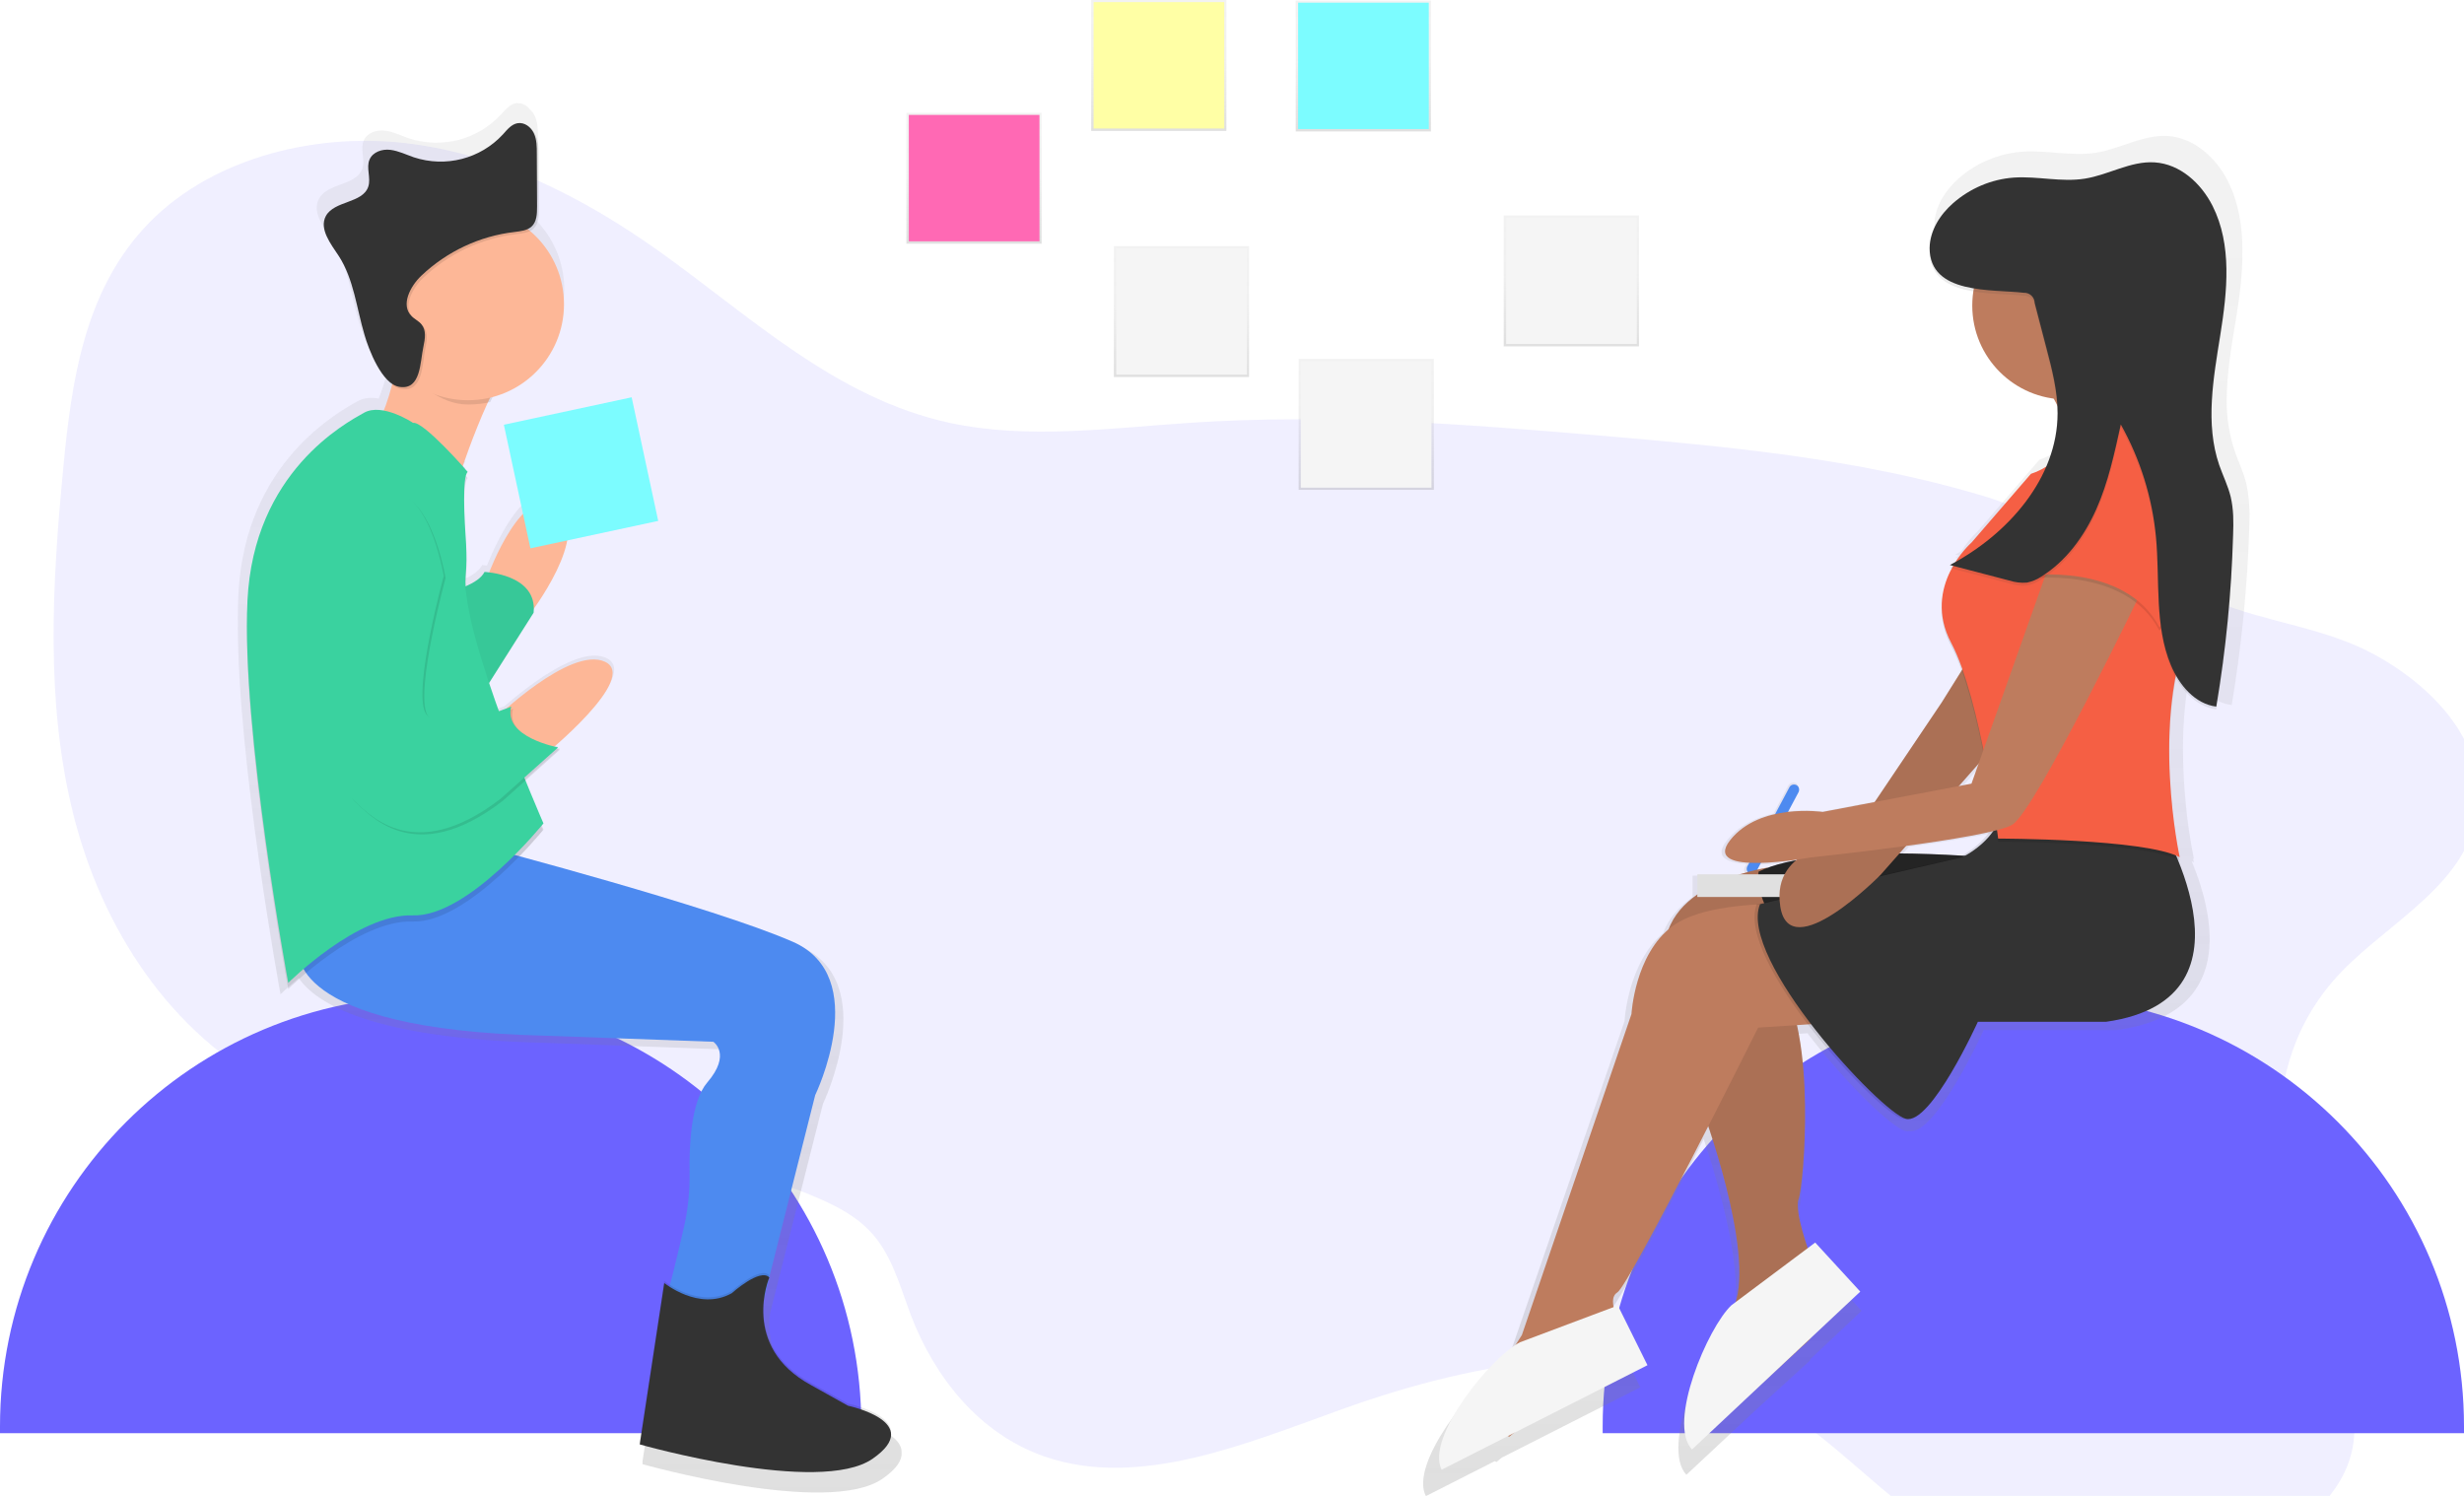 <?xml version="1.0" encoding="utf-8"?>
<!-- Generator: Adobe Illustrator 19.0.0, SVG Export Plug-In . SVG Version: 6.00 Build 0)  -->
<svg version="1.1" id="_x33_416c49e-7809-4f77-9c53-dfa2ddd3cb64"
	 xmlns="http://www.w3.org/2000/svg" xmlns:xlink="http://www.w3.org/1999/xlink" x="0px" y="0px" viewBox="156 117 924 561"
	 style="enable-background:new 156 117 924 561;" xml:space="preserve">
<style type="text/css">
	.st0{opacity:0.1;fill:#6C63FF;enable-background:new    ;}
	.st1{fill:#6C63FF;}
	.st2{fill:url(#SVGID_1_);}
	.st3{fill:#F5F5F5;}
	.st4{fill:url(#SVGID_2_);}
	.st5{fill:url(#SVGID_3_);}
	.st6{fill:url(#SVGID_4_);}
	.st7{fill:#7CFCFF;}
	.st8{fill:url(#SVGID_5_);}
	.st9{fill:#FFFFA5;}
	.st10{fill:url(#SVGID_6_);}
	.st11{fill:#FF69B4;}
	.st12{fill:url(#SVGID_7_);}
	.st13{fill:#FDB797;}
	.st14{fill:#4D8AF0;}
	.st15{opacity:0.1;enable-background:new    ;}
	.st16{fill:#333333;}
	.st17{fill:#3AD29F;}
	.st18{opacity:5.000000e-002;enable-background:new    ;}
	.st19{fill:url(#SVGID_8_);}
	.st20{fill:#BE7C5E;}
	.st21{opacity:0.3;enable-background:new    ;}
	.st22{fill:#E0E0E0;}
	.st23{fill:#F55F44;}
	.st24{opacity:0.1;fill:#333333;enable-background:new    ;}
</style>
<path class="st0" d="M1031,484.8c-32,36.9-21.4,89.6-2.9,131.6c6.2,14.1,13.2,28.9,10,44.2c-3.9,18.7-22.3,32.7-41.5,40.3
	c-34.9,13.9-76.1,11.7-107.4-5.8c-26.9-15.1-45.9-40.2-73.4-54.6c-46-24.1-105.7-13.3-156.8,5.1c-36.2,13-75.9,29.8-111.1,17.7
	c-24.8-8.5-41.5-30-50.3-53c-4.2-11.1-7.2-23.2-15.7-31.9c-5-5.2-11.7-8.8-18.5-11.8c-62.4-27.5-142.6-10.3-203.1-41
	c-40.8-20.7-66.2-60.9-76.8-103.2c-10.6-42.3-7.9-86.9-3.7-130.7c3-31.2,7.7-64.4,30-88.9c23.5-25.9,63-36.2,98.3-32.1
	c35.3,4.1,66.9,20.6,94.6,40.2c34.6,24.6,66.5,55.4,109.5,64.7c29.3,6.3,60.5,1.9,91-0.1c51-3.3,101.7,0.5,152.2,4.8
	c48.3,4.1,97,8.7,142.7,22.2c32.4,9.6,58,27.6,88.5,40c19.9,8.1,41.7,9.9,60.4,20.3c23.1,12.8,43.9,35.5,37.2,62.8
	C1077.6,451.6,1047.9,465.2,1031,484.8z"/>
<title>brainstorming</title>
<path class="st1" d="M918.5,490.5L918.5,490.5c89.2,0,161.5,72.3,161.5,161.5v2.5l0,0H757l0,0V652
	C757,562.8,829.3,490.5,918.5,490.5z"/>
<path class="st1" d="M317.5,490.5L317.5,490.5c89.2,0,161.5,72.3,161.5,161.5v2.5l0,0H156l0,0V652
	C156,562.8,228.3,490.5,317.5,490.5L317.5,490.5z"/>
<linearGradient id="SVGID_1_" gradientUnits="userSpaceOnUse" x1="599.09" y1="539.54" x2="599.09" y2="588.63" gradientTransform="matrix(1 0 0 -1 0 797.92)">
	<stop  offset="0" style="stop-color:#808080;stop-opacity:0.25"/>
	<stop  offset="0.54" style="stop-color:#808080;stop-opacity:0.12"/>
	<stop  offset="1" style="stop-color:#808080;stop-opacity:0.1"/>
</linearGradient>
<rect x="573.7" y="209.3" class="st2" width="50.7" height="49.1"/>
<rect x="574.6" y="210.1" class="st3" width="49" height="47.4"/>
<linearGradient id="SVGID_2_" gradientUnits="userSpaceOnUse" x1="668.33" y1="497.23" x2="668.33" y2="546.32" gradientTransform="matrix(1 0 0 -1 0 797.92)">
	<stop  offset="0" style="stop-color:#808080;stop-opacity:0.25"/>
	<stop  offset="0.54" style="stop-color:#808080;stop-opacity:0.12"/>
	<stop  offset="1" style="stop-color:#808080;stop-opacity:0.1"/>
</linearGradient>
<rect x="643" y="251.6" class="st4" width="50.7" height="49.1"/>
<rect x="643.8" y="252.5" class="st3" width="49" height="47.4"/>
<linearGradient id="SVGID_3_" gradientUnits="userSpaceOnUse" x1="745.27" y1="551.08" x2="745.27" y2="600.17" gradientTransform="matrix(1 0 0 -1 0 797.92)">
	<stop  offset="0" style="stop-color:#808080;stop-opacity:0.25"/>
	<stop  offset="0.54" style="stop-color:#808080;stop-opacity:0.12"/>
	<stop  offset="1" style="stop-color:#808080;stop-opacity:0.1"/>
</linearGradient>
<rect x="719.9" y="197.8" class="st5" width="50.7" height="49.1"/>
<rect x="720.8" y="198.6" class="st3" width="49" height="47.4"/>
<linearGradient id="SVGID_4_" gradientUnits="userSpaceOnUse" x1="667.26" y1="631.66" x2="667.26" y2="680.75" gradientTransform="matrix(1 0 0 -1 0 797.92)">
	<stop  offset="0" style="stop-color:#808080;stop-opacity:0.25"/>
	<stop  offset="0.54" style="stop-color:#808080;stop-opacity:0.12"/>
	<stop  offset="1" style="stop-color:#808080;stop-opacity:0.1"/>
</linearGradient>
<rect x="641.9" y="117.2" class="st6" width="50.7" height="49.1"/>
<rect x="642.8" y="118" class="st7" width="49" height="47.4"/>
<linearGradient id="SVGID_5_" gradientUnits="userSpaceOnUse" x1="590.54" y1="631.87" x2="590.54" y2="680.96" gradientTransform="matrix(1 0 0 -1 0 797.92)">
	<stop  offset="0" style="stop-color:#808080;stop-opacity:0.25"/>
	<stop  offset="0.54" style="stop-color:#808080;stop-opacity:0.12"/>
	<stop  offset="1" style="stop-color:#808080;stop-opacity:0.1"/>
</linearGradient>
<rect x="565.2" y="117" class="st8" width="50.7" height="49.1"/>
<rect x="566.1" y="117.8" class="st9" width="49" height="47.4"/>
<linearGradient id="SVGID_6_" gradientUnits="userSpaceOnUse" x1="521.29" y1="589.55" x2="521.29" y2="638.64" gradientTransform="matrix(1 0 0 -1 0 797.92)">
	<stop  offset="0" style="stop-color:#808080;stop-opacity:0.25"/>
	<stop  offset="0.54" style="stop-color:#808080;stop-opacity:0.12"/>
	<stop  offset="1" style="stop-color:#808080;stop-opacity:0.1"/>
</linearGradient>
<rect x="495.9" y="159.3" class="st10" width="50.7" height="49.1"/>
<rect x="496.8" y="160.1" class="st11" width="49" height="47.4"/>
<linearGradient id="SVGID_7_" gradientUnits="userSpaceOnUse" x1="507.421" y1="-48.249" x2="507.421" y2="472.781" gradientTransform="matrix(1 0 0 -1 -138 628.44)">
	<stop  offset="0" style="stop-color:#808080;stop-opacity:0.25"/>
	<stop  offset="0.54" style="stop-color:#808080;stop-opacity:0.12"/>
	<stop  offset="1" style="stop-color:#808080;stop-opacity:0.1"/>
</linearGradient>
<path class="st12" d="M477.2,650.2l-14.2-7.9c-14.9-8.1-18.4-19.6-18.5-28.4c0-1.5,0.1-3,0.3-4.5l19.8-78.4c0,0,22.1-45.8-8.7-59.2
	c-23.7-10.3-80.6-26.3-105.6-33.1c5.6-5.8,9.3-10.3,9.3-10.3l-0.7-1.5l0.7-0.8c0,0-2.9-6.7-6.9-16.6l13.3-11.8c0,0-0.5-0.1-1.3-0.3
	l0.5-0.5c0,0-0.5-0.1-1.4-0.3c9.3-8.1,30.2-27.9,19.6-32.8c-10.2-4.8-29.6,10.6-38.3,18.1c-0.7,0.3-1.6,0.6-2.6,0.9
	c-1.3-3.7-2.6-7.4-3.9-11.1l17.1-26.9c0-0.5,0.1-1,0.1-1.5c5.3-7.4,20.6-31,9.4-39.6c-12.4-9.5-24.7,20.7-26.6,25.4
	c-1.1-0.1-1.8-0.2-1.8-0.2c-1.2,2.5-4.4,4.3-7.2,5.5c0-0.2,0-0.5,0-0.7c0-0.2,0-0.6,0-0.9c0.3-3,0.4-6,0.3-9.1c0-1.8,0-3.6-0.1-5.4
	c-0.3-4.8-0.7-11-0.7-16.4c0-4.9,0.4-8.6,1.4-9.4l-0.8-0.8c0.1-0.6,0.4-1.1,0.8-1.5c0,0-0.8-0.9-2.1-2.3c2.3-6.6,5.8-16.2,9.7-24.5
	l0.8-0.2c0.3-0.6,0.6-1.2,0.9-1.8c19.8-5.1,31.8-25.4,26.6-45.2c-1.9-7.4-6.1-14-11.9-19c0.4-0.2,0.8-0.5,1.2-0.8
	c2-1.9,2.1-5,2.1-7.7c0-6.8,0-13.7-0.1-20.5c0-2.6,0-5.4-1.2-7.8c-0.5-1-1.1-1.8-1.9-2.5c-1.2-1.6-3.2-2.4-5.1-2.2
	c-2.4,0.4-4,2.5-5.7,4.3c-8.7,9.4-22.2,12.9-34.4,8.9c-3-1-5.9-2.5-9-2.9s-6.8,0.8-8,3.7c-1.4,3.2,0.6,7.1-0.5,10.5
	c-2.2,6.5-13.1,5.3-16.3,11.4c-2.7,5.1,1.9,10.7,5,15.5c5.8,9,6.9,20.1,9.9,30.4c1.2,4.2,4.6,13.5,9.3,17.8c0.4,0.5,0.9,0.9,1.4,1.3
	c-0.9,3.4-1.9,6.7-3.2,9.9c-2.6-0.6-5.3-0.3-7.6,0.8c-7.1,4-42.6,22.9-45,72.6c-0.2,3.4-0.2,7-0.2,10.9c-0.2,51.6,16,139.1,16,139.1
	s2.6-2.6,6.8-6.1c6.4,9.3,27,22.7,91.9,24.3l65.5,2.4c0,0,7.1,4.7-2.4,15.8c-6.2,7.3-7,24-6.8,34.7c0.1,7.2-0.6,14.5-2.2,21.5
	c-1.7,7.4-3.8,16.5-5.3,22c-0.8-0.5-1.5-1-2.3-1.6l-9.5,62.4h0.1l-0.1,0.8c0,0,69.5,19.7,90,5.5c5.5-3.8,7.4-7.1,7.2-9.8
	C494.4,653.8,477.2,650.2,477.2,650.2z"/>
<path class="st13" d="M306.3,244.2c0,0-3.8,33.7-16.1,40.6s36.8,14.5,36.8,14.5s13.8-43.7,23-47.5S306.3,244.2,306.3,244.2z"/>
<path class="st13" d="M339.2,332.3c0,0,13-35.2,26-25.3c13,10-10.7,40.6-10.7,40.6L339.2,332.3z"/>
<path class="st14" d="M268,473.2c0,0-5.4,29.9,91.9,32.2l63.6,2.3c0,0,6.9,4.6-2.3,15.3c-6,7-6.8,23.3-6.6,33.7
	c0.1,7-0.6,14-2.2,20.9c-2.4,10.3-5.6,24-6.6,25.9c-1.5,3.1,36,3.1,36,3.1l19.9-78.9c0,0,21.5-44.4-8.4-57.5s-114.2-35.2-114.2-35.2
	L268,473.2z"/>
<path class="st15" d="M430.4,601.2c0,0,10.7-9.6,14.1-5.9c0,0-11.1,25.9,15.7,40.4l13.8,7.7c0,0,29.1,6.1,9.2,19.9
	s-87.3-5.4-87.3-5.4l9.2-60.5C405.1,597.4,418.1,608.1,430.4,601.2z"/>
<path class="st16" d="M430.4,602c0,0,10.7-9.6,14.1-5.9c0,0-11.1,25.9,15.7,40.4l13.8,7.7c0,0,29.1,6.1,9.2,19.9s-87.3-5.4-87.3-5.4
	l9.2-60.5C405.1,598.1,418.1,608.9,430.4,602z"/>
<path class="st17" d="M326.2,338.4c0,0,9.2-2.3,11.5-6.9c0,0,19.9,0.8,18.4,15.3l-19.9,31.4L326.2,338.4z"/>
<path class="st18" d="M326.2,338.4c0,0,9.2-2.3,11.5-6.9c0,0,19.9,0.8,18.4,15.3l-19.9,31.4L326.2,338.4z"/>
<path class="st15" d="M310.9,277.9c0,0-11.5-7.7-18.4-3.8s-41.4,22.2-43.7,70.5c-2.3,48.2,15.3,143.3,15.3,143.3s26-26,46.7-25.3
	s49-34.5,49-34.5s-31-70.7-29.2-92.8c0.4-3.9,0.4-7.8,0.2-11.7c-0.7-9.9-1.5-25.7,0.6-27.3C331.5,296.3,314.7,277.1,310.9,277.9z"/>
<path class="st17" d="M310.9,275.6c0,0-11.5-7.7-18.4-3.8s-41.4,22.2-43.7,70.5c-2.3,48.3,15.3,143.3,15.3,143.3s26-26,46.7-25.3
	s49-34.5,49-34.5s-31-70.7-29.2-92.8c0.4-3.9,0.4-7.8,0.2-11.7c-0.7-9.9-1.5-25.7,0.6-27.3C331.5,294,314.7,274.8,310.9,275.6z"/>
<path class="st13" d="M341.5,386.7c0,0,28.4-27.6,41.4-21.5c13,6.1-23,35.2-23,35.2L341.5,386.7z"/>
<path class="st15" d="M274.1,336.1c0,0,9.2,76.6,14.6,81.2c5.4,4.6,22.2,26,55.9,0l21.4-19.2c0,0-20.7-3.8-17.6-15.3
	c0,0-27.6,11.5-32.2,2.3s6.9-51.3,6.9-51.3s-6.1-37.5-23.8-30.7S274.1,336.1,274.1,336.1z"/>
<path class="st17" d="M273.3,335.3c0,0,9.2,76.6,14.6,81.2c5.4,4.6,22.2,26,55.9,0l21.5-19.2c0,0-20.7-3.8-17.6-15.3
	c0,0-27.6,11.5-32.2,2.3s6.9-51.3,6.9-51.3s-6.1-37.6-23.8-30.7C281,309.3,273.3,335.3,273.3,335.3z"/>
<path class="st15" d="M306.3,245.7c0,0,0.9,1.1-0.4,7.3c6.6,7.5,14.9,15.7,25.7,15.7c2.8,0,5.5-0.3,8.2-0.9
	c3.5-7.2,7.1-13.1,10.2-14.4C359.1,249.5,306.3,245.7,306.3,245.7z"/>
<circle class="st13" cx="331.5" cy="231.1" r="36"/>
<path class="st15" d="M315.5,247.7c0.6-2.8,1.1-6-0.7-8.2c-1-1.3-2.7-2-3.8-3.2c-4.1-4.1-0.5-11.1,3.7-15.1
	c9.6-9.1,21.9-14.9,35-16.4c2.2-0.3,4.6-0.5,6.3-2c2-1.8,2.1-4.8,2.1-7.5l-0.1-19.9c0-2.6,0-5.2-1.1-7.6s-3.5-4.2-6.1-3.8
	c-2.3,0.4-3.9,2.4-5.5,4.2c-8.5,9.2-21.5,12.5-33.4,8.6c-2.9-1-5.7-2.4-8.8-2.8s-6.6,0.8-7.8,3.6c-1.4,3.1,0.6,6.9-0.5,10.2
	c-2.1,6.3-12.7,5.2-15.9,11c-2.6,4.9,1.8,10.4,4.9,15.1c5.6,8.7,6.6,19.5,9.6,29.5c1.5,5.3,6.5,18.6,13.2,19.5
	C314.7,264.1,314.3,253.6,315.5,247.7z"/>
<path class="st16" d="M314.8,246.9c0.6-2.8,1.1-6-0.7-8.2c-1-1.3-2.7-2-3.8-3.2c-4.1-4.1-0.5-11.1,3.7-15.1
	c9.6-9.1,21.9-14.9,35-16.4c2.2-0.3,4.6-0.5,6.3-2c2-1.8,2.1-4.8,2.1-7.5l-0.1-19.9c0-2.6,0-5.2-1.1-7.6s-3.5-4.2-6.1-3.8
	c-2.3,0.4-3.9,2.4-5.5,4.2c-8.5,9.2-21.5,12.5-33.4,8.6c-2.9-1-5.7-2.4-8.8-2.8s-6.6,0.8-7.8,3.6c-1.4,3.1,0.6,6.9-0.5,10.2
	c-2.1,6.3-12.7,5.2-15.9,11c-2.6,4.9,1.8,10.4,4.9,15.1c5.6,8.7,6.6,19.5,9.6,29.5c1.5,5.3,6.5,18.6,13.2,19.5
	C313.9,263.3,313.5,252.8,314.8,246.9z"/>
<rect x="349.5" y="270.9" transform="matrix(-0.978 0.21 -0.21 -0.978 801.527 503.902)" class="st7" width="49" height="47.4"/>
<linearGradient id="SVGID_8_" gradientUnits="userSpaceOnUse" x1="982.558" y1="-49.55" x2="982.558" y2="460.41" gradientTransform="matrix(1 0 0 -1 -138 628.44)">
	<stop  offset="0" style="stop-color:#808080;stop-opacity:0.25"/>
	<stop  offset="0.54" style="stop-color:#808080;stop-opacity:0.12"/>
	<stop  offset="1" style="stop-color:#808080;stop-opacity:0.1"/>
</linearGradient>
<path class="st19" d="M998.4,298.5c-1-4.3-3-8.2-4.4-12.4c-2-6-3-12.3-3-18.6c0-10.3,1.8-20.7,3.5-30.9c1.4-8.5,2.5-17.3,2.4-25.9
	c0-8.9-1.4-17.7-5.4-25.7c-4.4-8.8-12.7-16.3-22.5-17c-9.3-0.6-18,4.9-27.2,6.3s-18.4-1.1-27.6-0.4c-8.8,0.7-17.1,4.2-23.7,10
	c-5,4.5-9.1,10.7-9.1,17.5c0,0.3,0,0.5,0,0.7s0,0.3,0,0.5c-0.1,10.4,7.8,14.1,16.8,15.7c-3,20,10.8,38.7,30.8,41.7
	c0.2,0,0.4,0.1,0.6,0.1c0.4,0.8,0.9,1.6,1.3,2.4c0.1,1.3,0.2,2.6,0.2,3.8c-0.1,7-1.6,13.9-4.4,20.3c-1.9,1.2-3.8,2.1-5.9,2.8
	l-23.2,26.9c-2.3,2.2-4.4,4.7-6.1,7.4c-0.8,0.4-1.5,0.9-2.3,1.3l1.3,0.3l-0.1,0.2l-1.2,0.7l0.8,0.2c-2.6,4.8-4,10.1-3.9,15.6
	c0,5.1,1.2,10.1,3.7,14.6c1.6,3.1,3,6.3,4.1,9.6l-7.8,12.4l-26.3,38.9l-20.2,3.8c-4.5-0.5-9.1-0.5-13.6,0l4.2-7.9
	c0.5-1,0.1-2.2-0.8-2.7s-2.2-0.1-2.7,0.8c0,0,0,0.1-0.1,0.1l-5.5,10.5c-6.3,1.4-12.9,4.3-17.5,10.1c-5,6.3,0,8.4,7.4,8.8l-0.8,1.4
	c-0.3,0.7-0.2,1.5,0.3,2.1c-0.9,0.3-2,0.5-3,0.9h-16.8v8c-4.8,3.4-8.9,7.8-11,13.5c-13.4,11.4-14.5,33.1-14.5,33.1L722,625.5
	c0,0-0.9,1.4-2.3,3.7c-11.8,7.5-35.2,36.8-29,48.9l0,0l25.8-13.1l0.7,0.3l1.9-1.6l52-26.4L759.5,614l-1.6,0.6
	c-0.5-2.3-0.3-4.5,1.5-5.6c2.8-1.8,20.9-36.2,35.5-64.8c5.1,15.3,15.8,50.9,10.8,68.2l-1.9,1.4c-9.1,8.5-25.1,46-15.4,56.3l0,0
	l26.1-24.4l20.1-18.3l0.4-0.8l19.1-18l-17.6-19.1l-2.7,2c-1.6-4.7-4.9-15.3-3.5-19.1s5.1-41.7-0.6-67.6l4.1-0.3
	c14.4,18.8,31.7,35.5,36.8,36.7c0.5,0.1,1,0.1,1.5,0c9.8,1.6,27.8-37.9,27.8-37.9h50.1c44.1-6.3,36.8-41.8,27.9-63.3
	c0.3,0.1,0.5,0.3,0.8,0.4c0,0-0.1-0.5-0.3-1.4l0.3,0.1c-2.7-13.5-4-27.3-4.1-41.1c0-9.6,0.8-19.2,2.6-28.7
	c3.5,6.1,8.9,11.3,15.7,12.1c3.7-22.2,5.9-44.5,6.6-67c0-1.6,0.1-3.2,0.1-4.8C999.5,305.9,999.2,302.2,998.4,298.5z M869.2,437.6
	l2.6-3c12-1.7,24.4-3.6,32.6-5.5c-2.8,3.8-6.5,7-10.6,9.3C887.5,438.1,878.8,437.7,869.2,437.6z M900.1,402.6l-2.8,7.9l-5,1
	L900.1,402.6z M815.1,441.3c4.7-0.2,9.4-0.6,14-1.3l-0.3,0.2c-3.8,0.7-7.5,1.6-11.1,2.9l0,0c0,0-1.5,0.2-4,0.8L815.1,441.3z"/>
<path class="st14" d="M812.1,444.6L812.1,444.6c-1-0.5-1.3-1.6-0.9-2.6c0,0,0,0,0,0l15.8-29.7c0.5-1,1.6-1.3,2.6-0.9c0,0,0,0,0,0
	l0,0c1,0.5,1.3,1.6,0.9,2.6c0,0,0,0,0,0l-15.8,29.7C814.2,444.6,813.1,445,812.1,444.6C812.1,444.6,812.1,444.6,812.1,444.6z"/>
<path class="st20" d="M818.8,442.4c0,0-42.8,6.2-38.1,35.5l13.5,54.6c0,0,20,53.4,12.3,74c0,0-7.6,32.9-15.3,31.7s16.4,5.9,16.4,5.9
	l27-24.7l8.2-18.2c0,0,2.3-5.3-8.2-14.1c0,0-5.9-15.9-4.1-20.5s7-62.1-7.3-81.9L818.8,442.4z"/>
<path class="st15" d="M818.8,442.4c0,0-42.8,6.2-38.1,35.5l13.5,54.6c0,0,20,53.4,12.3,74c0,0-7.6,32.9-15.3,31.7s16.4,5.9,16.4,5.9
	l27-24.7l8.2-18.2c0,0,2.3-5.3-8.2-14.1c0,0-5.9-15.9-4.1-20.5s7-62.1-7.3-81.9L818.8,442.4z"/>
<path class="st3" d="M790.5,660.6l63.1-59.2L836.7,583l-31.4,23.5C796.5,614.7,781.1,650.7,790.5,660.6L790.5,660.6z"/>
<path class="st16" d="M901.2,438.6c0,0-63.4-5.9-85.7,5.3c0,0-1.8,9.4,7.6,20.6S901.2,438.6,901.2,438.6z"/>
<path class="st21" d="M901.2,438.6c0,0-63.4-5.9-85.7,5.3c0,0-1.8,9.4,7.6,20.6S901.2,438.6,901.2,438.6z"/>
<rect x="792.5" y="444.9" class="st22" width="61.1" height="8.5"/>
<path class="st20" d="M831.3,456.2c0,0-34.1-2.3-48.2,8.2s-15.3,32.9-15.3,32.9l-41.1,120.4c0,0-12.8,19.1-14.7,30.5
	c-0.6,3.5,10,7.6,10,7.6l35.8-30l7-10c0,0-7-11.2-2.3-14.1s52.8-99.3,52.8-99.3l61.7-4.1L831.3,456.2z"/>
<path class="st15" d="M963.4,423.3c0,0,42.9,68.1-18.8,76.9h-48.2c0,0-17.6,38.8-27,36.4s-62.8-59.9-54.6-80.5l75.8-17.6
	c0,0,14.1-6.5,15.3-19.4L963.4,423.3z"/>
<path class="st16" d="M964.6,423.3c0,0,42.9,68.2-18.8,76.9h-48.1c0,0-17.6,38.8-27,36.4s-62.9-59.9-54.7-80.5l75.8-17.6
	c0,0,14.1-6.5,15.3-19.4L964.6,423.3z"/>
<path class="st3" d="M696.6,668.2l77.2-39.2l-11.1-22.4L726,620.4C715.3,625.8,690.5,656,696.6,668.2L696.6,668.2z"/>
<path class="st20" d="M898.8,357l-14.7,23.5l-35.2,52.3c0,0-28.8,1.2-25.3,24.1s37.6-11.8,37.6-11.8l57-64.6L898.8,357z"/>
<path class="st15" d="M898.8,357l-14.7,23.5l-35.2,52.3c0,0-28.8,1.2-25.3,24.1s37.6-11.8,37.6-11.8l57-64.6L898.8,357z"/>
<circle class="st20" cx="930.8" cy="231.6" r="35.2"/>
<path class="st20" d="M913.5,250.1c0,0,31.1,28.2,13.5,57s43.5-19.4,43.5-19.4s-21.1-35.3-16.5-56.4L913.5,250.1z"/>
<path class="st15" d="M937,279.5c0,0-8.2,12.9-19.4,16.4l-22.3,25.8c0,0-18.8,16.4-7.6,37.6s17.6,73.4,17.6,73.4s55.2,0,68.1,7
	c0,0-11.2-51.1,4.1-86.9s-11.8-85.2-11.8-85.2L937,279.5z"/>
<path class="st23" d="M937,278.3c0,0-8.2,12.9-19.4,16.4l-22.3,25.8c0,0-18.8,16.4-7.6,37.6s17.6,73.4,17.6,73.4s55.2,0,68.1,7
	c0,0-11.2-51.1,4.1-86.9s-11.7-85.1-11.7-85.1L937,278.3z"/>
<path class="st20" d="M959.9,337c0,0-40.5,84-49.3,89.3s-75.8,12.3-75.8,12.3s-41.1,7.6-30-6.5c11.1-14.1,34.7-10.6,34.7-10.6
	l55.8-10.6l32.3-91L959.9,337z"/>
<path class="st15" d="M941.7,297.1c0,0-32.3,19.4-25.8,37c0,0,37-5.3,49.9,19.4c0,0,20.5-22.9,4.7-47.6
	C970.5,305.9,961.7,290,941.7,297.1z"/>
<path class="st23" d="M941.7,295.9c0,0-32.3,19.4-25.8,37c0,0,37-5.3,49.9,19.4c0,0,20.5-22.9,4.7-47.6
	C970.5,304.7,961.7,288.8,941.7,295.9z"/>
<path class="st24" d="M914.9,227.9c2.2-0.1,4,1.6,4.1,3.7c0,0,0,0.1,0,0.1l4.4,16.9c2.1,8,4.2,16.1,4.2,24.4
	c0,24.5-18.7,45.6-40.4,57l22.2,5.8c2.2,0.7,4.5,1,6.7,0.8c1.9-0.4,3.7-1.1,5.3-2.2c9.4-5.8,16.2-15.2,20.7-25.3
	c4.5-10.1,6.8-21,9.2-31.8c7.3,13,11.8,27.4,13.2,42.2c1.5,16.1-0.6,33.1,5.6,48c3.1,7.4,9,14.5,17,15.5c3.6-21.3,5.7-42.8,6.3-64.4
	c0.2-4.8,0.2-9.6-0.9-14.3c-1-4.1-2.9-7.9-4.3-11.9c-5.3-15.5-2.2-32.5,0.4-48.8s4.5-33.7-2.9-48.4c-4.3-8.5-12.2-15.7-21.7-16.3
	c-9-0.6-17.3,4.7-26.2,6.1s-17.7-1-26.6-0.4c-8.5,0.7-16.5,4.1-22.8,9.7c-4.9,4.3-8.7,10.3-8.8,16.8
	C879.6,228.8,903.1,226.6,914.9,227.9z"/>
<path class="st16" d="M914.9,226.8c2.2-0.1,4,1.6,4.1,3.7c0,0,0,0.1,0,0.1l4.4,16.9c2.1,8,4.2,16.1,4.2,24.4
	c0,24.5-18.7,45.6-40.4,57l22.2,5.8c2.2,0.7,4.5,1,6.7,0.8c1.9-0.4,3.7-1.1,5.3-2.2c9.4-5.8,16.2-15.2,20.7-25.3
	c4.5-10.1,6.8-21,9.2-31.8c7.3,13,11.8,27.4,13.2,42.3c1.5,16.1-0.6,33.1,5.6,48c3.1,7.4,9,14.5,17,15.5c3.6-21.3,5.7-42.8,6.3-64.4
	c0.2-4.8,0.2-9.6-0.9-14.3c-1-4.1-2.9-7.9-4.3-11.9c-5.3-15.5-2.2-32.5,0.4-48.8s4.5-33.7-2.9-48.4c-4.3-8.5-12.2-15.7-21.7-16.3
	c-9-0.6-17.3,4.7-26.2,6.1s-17.7-1-26.6-0.4c-8.4,0.6-16.4,4-22.8,9.6c-4.9,4.3-8.7,10.3-8.8,16.8
	C879.6,227.6,903.1,225.4,914.9,226.8z"/>
</svg>
